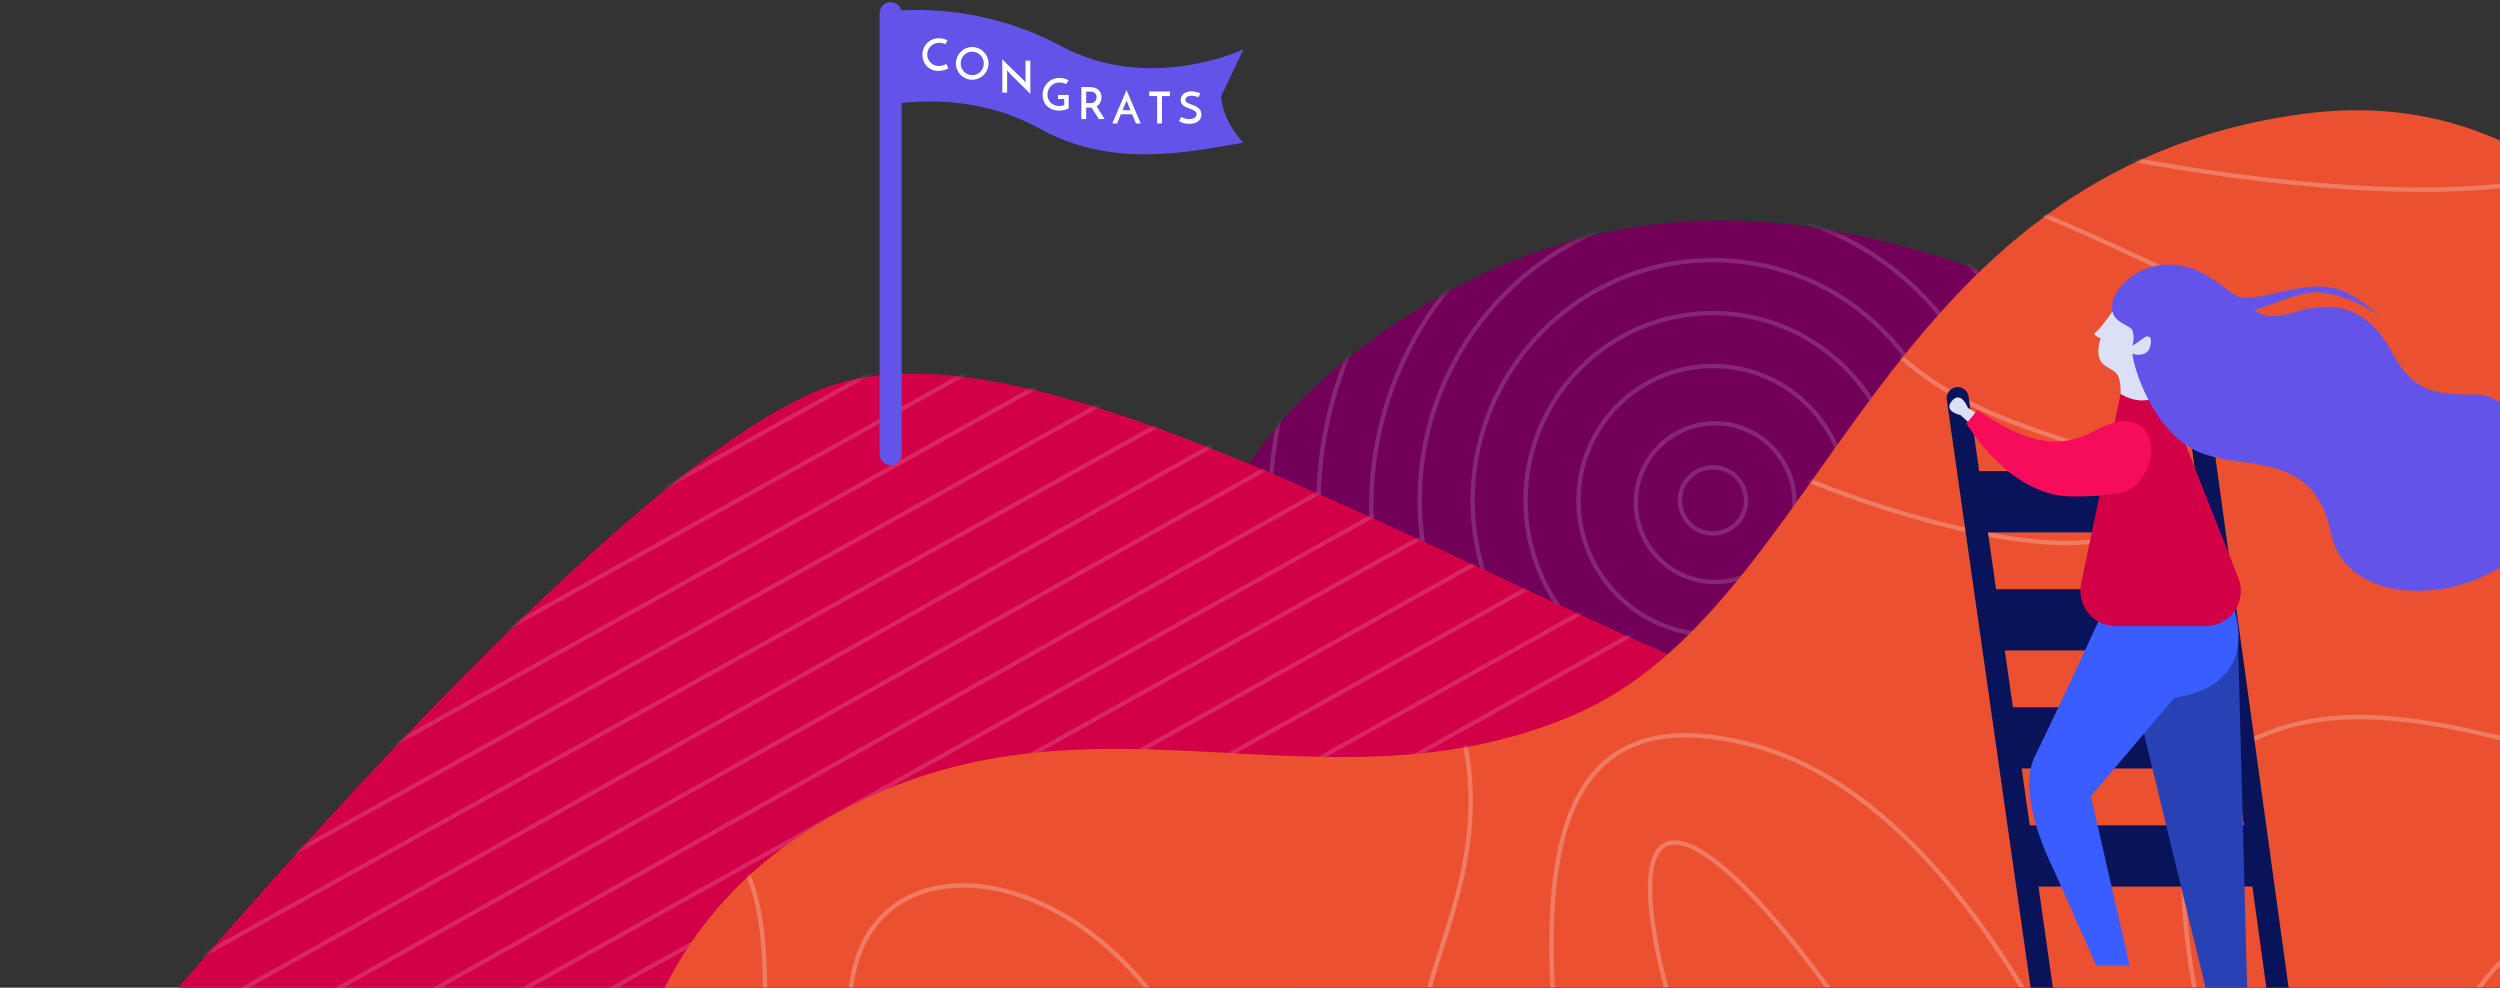 <svg width="567" height="224" viewBox="0 0 567 224" fill="none" xmlns="http://www.w3.org/2000/svg">
<rect x="0" y="0" width="567" height="224" fill="#333333" stroke="none"/>
<path fill-rule="evenodd" clip-rule="evenodd" d="M657.117 205.935C657.117 205.935 687.453 116.056 601.051 116.056C514.65 116.056 423.436 2.238 316.479 73.409C209.521 144.58 316.479 255 316.479 255H657.117V205.935Z" fill="#720059"/>
<mask id="mask0" mask-type="alpha" maskUnits="userSpaceOnUse" x="268" y="50" width="395" height="205">
<path fill-rule="evenodd" clip-rule="evenodd" d="M657.117 205.935C657.117 205.935 687.453 116.056 601.051 116.056C514.65 116.056 423.436 2.238 316.479 73.409C209.521 144.58 316.479 255 316.479 255H657.117V205.935Z" fill="white"/>
</mask>
<g mask="url(#mask0)">
<g opacity="0.15">
<path fill-rule="evenodd" clip-rule="evenodd" d="M388.5 144C405.345 144 419 130.345 419 113.5C419 96.655 405.345 83 388.5 83C371.655 83 358 96.655 358 113.5C358 130.345 371.655 144 388.5 144Z" stroke="white"/>
<path fill-rule="evenodd" clip-rule="evenodd" d="M389 132C398.941 132 407 123.941 407 114C407 104.059 398.941 96 389 96C379.059 96 371 104.059 371 114C371 123.941 379.059 132 389 132Z" stroke="white"/>
<path fill-rule="evenodd" clip-rule="evenodd" d="M388.5 121C392.642 121 396 117.642 396 113.5C396 109.358 392.642 106 388.5 106C384.358 106 381 109.358 381 113.5C381 117.642 384.358 121 388.5 121Z" stroke="white"/>
<path fill-rule="evenodd" clip-rule="evenodd" d="M388.5 156C411.972 156 431 136.972 431 113.5C431 90.028 411.972 71 388.5 71C365.028 71 346 90.028 346 113.5C346 136.972 365.028 156 388.5 156Z" stroke="white"/>
<path fill-rule="evenodd" clip-rule="evenodd" d="M388.5 168C418.6 168 443 143.6 443 113.5C443 83.4 418.6 59 388.5 59C358.4 59 334 83.4 334 113.5C334 143.6 358.4 168 388.5 168Z" stroke="white"/>
<path fill-rule="evenodd" clip-rule="evenodd" d="M388.5 180C425.227 180 455 150.227 455 113.5C455 76.773 425.227 47 388.5 47C351.773 47 322 76.773 322 113.5C322 150.227 351.773 180 388.5 180Z" stroke="white"/>
<path fill-rule="evenodd" clip-rule="evenodd" d="M390 194C433.63 194 469 158.63 469 115C469 71.37 433.63 36 390 36C346.37 36 311 71.37 311 115C311 158.63 346.37 194 390 194Z" stroke="white"/>
<path fill-rule="evenodd" clip-rule="evenodd" d="M390 206C440.258 206 481 165.258 481 115C481 64.742 440.258 24 390 24C339.742 24 299 64.742 299 115C299 165.258 339.742 206 390 206Z" stroke="white"/>
<path fill-rule="evenodd" clip-rule="evenodd" d="M391 219C447.885 219 494 172.885 494 116C494 59.115 447.885 13 391 13C334.115 13 288 59.115 288 116C288 172.885 334.115 219 391 219Z" stroke="white"/>
</g>
</g>
<path fill-rule="evenodd" clip-rule="evenodd" d="M542.5 230.557C542.5 230.557 522.127 187.254 445.406 171.95C368.685 156.647 244.5 67.5 187.836 87.687C131.172 107.874 0.25 272.122 0.25 272.122L542.5 286.5V230.557Z" fill="#D20046"/>
<mask id="mask1" mask-type="alpha" maskUnits="userSpaceOnUse" x="0" y="84" width="543" height="203">
<path fill-rule="evenodd" clip-rule="evenodd" d="M542.5 230.557C542.5 230.557 522.127 187.254 445.406 171.95C368.685 156.647 244.5 67.5 187.836 87.687C131.172 107.874 0.25 272.122 0.25 272.122L542.5 286.5V230.557Z" fill="white"/>
</mask>
<g mask="url(#mask1)">
<g opacity="0.15">
<path d="M57.5 174.5L271.5 55.5" stroke="white" stroke-linecap="square"/>
<path d="M55.5 163.5L269.5 44.5" stroke="white" stroke-linecap="square"/>
<path d="M57.5 186.5L271.5 67.5" stroke="white" stroke-linecap="square"/>
<path d="M57.5 198.5L271.5 79.5" stroke="white" stroke-linecap="square"/>
<path d="M0.25 242L271.5 91.5" stroke="white" stroke-linecap="square"/>
<path d="M2 254L300 87" stroke="white" stroke-linecap="square"/>
<path d="M2 266L310 93.5" stroke="white" stroke-linecap="square"/>
<path d="M19 269L320 100" stroke="white" stroke-linecap="square"/>
<path d="M44 266L332 105.5" stroke="white" stroke-linecap="square"/>
<path d="M52.5 272.25L340.5 111.75" stroke="white" stroke-linecap="square"/>
<path d="M57.5 282.5L354 117" stroke="white" stroke-linecap="square"/>
<path d="M57.5 294.5L358 127" stroke="white" stroke-linecap="square"/>
<path d="M57.5 306.5L363 136.5" stroke="white" stroke-linecap="square"/>
<path d="M57.5 318.5L378 139.5" stroke="white" stroke-linecap="square"/>
<path d="M57.5 330.5L389 145.5" stroke="white" stroke-linecap="square"/>
<path d="M57.5 342.5L401 151" stroke="white" stroke-linecap="square"/>
<path d="M57.5 354.5L412 158" stroke="white" stroke-linecap="square"/>
<path d="M57.5 366.5L426 163" stroke="white" stroke-linecap="square"/>
</g>
</g>
<path fill-rule="evenodd" clip-rule="evenodd" d="M671.915 203.086C648.647 157.408 619.56 12.689 522.251 25.841C424.942 38.993 414.876 137.681 356.607 162.308C298.338 186.935 244.725 151.045 185.477 186.935C126.228 222.826 142.51 292 142.51 292L720 275.064C720 275.064 695.184 248.764 671.915 203.086Z" fill="#EB5131"/>
<mask id="mask2" mask-type="alpha" maskUnits="userSpaceOnUse" x="140" y="25" width="580" height="267">
<path fill-rule="evenodd" clip-rule="evenodd" d="M671.915 203.086C648.647 157.408 619.56 12.689 522.251 25.841C424.942 38.993 414.876 137.681 356.607 162.308C298.338 186.935 244.725 151.045 185.477 186.935C126.228 222.826 142.51 292 142.51 292L720 275.064C720 275.064 695.184 248.764 671.915 203.086Z" fill="white"/>
</mask>
<g mask="url(#mask2)">
<path opacity="0.246" fill-rule="evenodd" clip-rule="evenodd" d="M434 25C434 25 542 55.66 591 37C640 18.34 712 164.1 614 120.5C516 76.9 392 1 413 54.5C434 108 493.246 94 486.019 116C478.791 138 379.5 104.801 358.5 76.9C337.5 49 235.972 41.5 305.5 120.5C375.028 199.5 287 227.5 337.5 276C388 324.5 307 144.257 398 169.129C489 194 529.399 438 473.45 324.5C417.5 211 363.879 155.477 375.94 215.739C384.272 257.373 431.354 355.4 471.128 392.004C488.923 408.38 505.255 412.462 516 393.7C550.763 333 461.615 193.5 510 168.25C558.385 143 631.974 215 665 149.5C698.026 84 705 214.5 614 204.25C523 194 541 339 603 300C665 261 651.851 215.379 702.483 215.559C753.114 215.739 291 370.5 283 285C275 199.5 201.362 181 193.5 221C185.638 261 211.25 300 211.25 300C211.25 300 211.5 173.352 247.25 261C283 348.648 168 276 168 276C168 276 184 196.298 161.5 190.399C139 184.5 300 25 300 25L434 25Z" stroke="white"/>
</g>
<path fill-rule="evenodd" clip-rule="evenodd" d="M202 2.604C202 2.604 220.739 -0.263 240.739 10.488C260.739 21.24 282 11.205 282 11.205L276.955 21.86C276.955 21.86 276.955 26.974 282 32.349C268.758 34.681 251.91 38.16 235.694 29.124C219.477 20.088 202 23.748 202 23.748V2.604Z" fill="#6254E8"/>
<path d="M202 3V103" stroke="#6254E8" stroke-width="5" stroke-linecap="round" stroke-linejoin="round"/>
<path d="M215.082 15.48C215.002 15.54 214.888 15.607 214.742 15.68C214.602 15.747 214.435 15.81 214.242 15.87C214.048 15.93 213.832 15.98 213.592 16.02C213.358 16.06 213.108 16.08 212.842 16.08C212.275 16.08 211.765 15.983 211.312 15.79C210.865 15.59 210.485 15.323 210.172 14.99C209.858 14.657 209.618 14.27 209.452 13.83C209.285 13.39 209.202 12.923 209.202 12.43C209.202 11.883 209.298 11.38 209.492 10.92C209.692 10.46 209.962 10.063 210.302 9.73C210.642 9.397 211.038 9.137 211.492 8.95C211.952 8.763 212.438 8.67 212.952 8.67C213.145 8.67 213.342 8.683 213.542 8.71C213.742 8.737 213.928 8.773 214.102 8.82C214.282 8.867 214.438 8.923 214.572 8.99C214.712 9.05 214.818 9.113 214.892 9.18C214.838 9.26 214.795 9.327 214.762 9.38C214.735 9.433 214.705 9.49 214.672 9.55C214.638 9.603 214.602 9.667 214.562 9.74C214.522 9.813 214.468 9.91 214.402 10.03C214.315 9.97 214.212 9.92 214.092 9.88C213.978 9.84 213.858 9.807 213.732 9.78C213.605 9.753 213.475 9.733 213.342 9.72C213.215 9.707 213.098 9.7 212.992 9.7C212.605 9.7 212.245 9.773 211.912 9.92C211.585 10.06 211.302 10.253 211.062 10.5C210.822 10.74 210.632 11.02 210.492 11.34C210.358 11.66 210.292 11.993 210.292 12.34C210.292 12.68 210.355 13.007 210.482 13.32C210.615 13.633 210.795 13.913 211.022 14.16C211.255 14.407 211.532 14.603 211.852 14.75C212.178 14.897 212.535 14.97 212.922 14.97C213.128 14.97 213.328 14.95 213.522 14.91C213.715 14.87 213.888 14.823 214.042 14.77C214.202 14.717 214.332 14.663 214.432 14.61C214.538 14.557 214.602 14.517 214.622 14.49L215.082 15.48Z" fill="white"/>
<path d="M216.793 14.38C216.793 13.88 216.89 13.407 217.083 12.96C217.276 12.507 217.54 12.11 217.873 11.77C218.213 11.43 218.606 11.163 219.053 10.97C219.5 10.77 219.98 10.67 220.493 10.67C221 10.67 221.476 10.77 221.923 10.97C222.376 11.163 222.77 11.43 223.103 11.77C223.443 12.11 223.71 12.507 223.903 12.96C224.103 13.407 224.203 13.88 224.203 14.38C224.203 14.893 224.103 15.373 223.903 15.82C223.71 16.267 223.443 16.66 223.103 17C222.77 17.333 222.376 17.597 221.923 17.79C221.476 17.983 221 18.08 220.493 18.08C219.98 18.08 219.5 17.983 219.053 17.79C218.606 17.597 218.213 17.333 217.873 17C217.54 16.66 217.276 16.267 217.083 15.82C216.89 15.373 216.793 14.893 216.793 14.38ZM217.883 14.39C217.883 14.757 217.95 15.103 218.083 15.43C218.223 15.75 218.413 16.03 218.653 16.27C218.893 16.51 219.173 16.7 219.493 16.84C219.813 16.98 220.153 17.05 220.513 17.05C220.873 17.05 221.21 16.98 221.523 16.84C221.843 16.7 222.12 16.51 222.353 16.27C222.593 16.03 222.78 15.75 222.913 15.43C223.053 15.103 223.123 14.753 223.123 14.38C223.123 14.013 223.053 13.67 222.913 13.35C222.78 13.023 222.593 12.74 222.353 12.5C222.113 12.26 221.833 12.07 221.513 11.93C221.2 11.79 220.863 11.72 220.503 11.72C220.143 11.72 219.803 11.79 219.483 11.93C219.163 12.07 218.883 12.26 218.643 12.5C218.41 12.74 218.223 13.023 218.083 13.35C217.95 13.677 217.883 14.023 217.883 14.39Z" fill="white"/>
<path d="M233.678 13.75V21.33C233.584 21.21 233.404 21.017 233.138 20.75C232.871 20.483 232.564 20.177 232.218 19.83C231.871 19.483 231.501 19.12 231.108 18.74C230.721 18.36 230.354 18 230.008 17.66C229.661 17.313 229.358 17.007 229.098 16.74C228.838 16.467 228.664 16.273 228.578 16.16L228.388 15.9L228.418 16.22V21H227.318V13.41C227.391 13.503 227.511 13.637 227.678 13.81C227.851 13.983 228.051 14.187 228.278 14.42C228.511 14.647 228.764 14.893 229.038 15.16C229.318 15.427 229.598 15.697 229.878 15.97C230.164 16.243 230.444 16.513 230.718 16.78C230.998 17.04 231.251 17.283 231.478 17.51C231.711 17.737 231.911 17.937 232.078 18.11C232.244 18.283 232.361 18.413 232.428 18.5L232.618 18.78L232.588 18.44V13.75H233.678Z" fill="white"/>
<path d="M242.377 21.53V24.57C242.097 24.73 241.764 24.857 241.377 24.95C240.99 25.037 240.597 25.08 240.197 25.08C239.624 25.08 239.107 24.99 238.647 24.81C238.194 24.63 237.804 24.383 237.477 24.07C237.15 23.75 236.9 23.373 236.727 22.94C236.554 22.507 236.467 22.033 236.467 21.52C236.467 20.953 236.567 20.437 236.767 19.97C236.974 19.497 237.25 19.09 237.597 18.75C237.95 18.41 238.354 18.147 238.807 17.96C239.267 17.767 239.754 17.67 240.267 17.67C240.614 17.67 240.977 17.717 241.357 17.81C241.737 17.897 242.067 18.023 242.347 18.19L241.817 19.08C241.717 19.02 241.6 18.967 241.467 18.92C241.34 18.873 241.207 18.833 241.067 18.8C240.927 18.767 240.787 18.743 240.647 18.73C240.507 18.71 240.374 18.7 240.247 18.7C239.894 18.7 239.554 18.77 239.227 18.91C238.9 19.05 238.614 19.243 238.367 19.49C238.12 19.737 237.924 20.027 237.777 20.36C237.63 20.693 237.557 21.053 237.557 21.44C237.557 21.793 237.62 22.127 237.747 22.44C237.88 22.753 238.064 23.03 238.297 23.27C238.53 23.51 238.81 23.7 239.137 23.84C239.464 23.98 239.824 24.05 240.217 24.05C240.37 24.05 240.55 24.037 240.757 24.01C240.97 23.977 241.174 23.923 241.367 23.85V22.47H239.957V21.53H242.377Z" fill="white"/>
<path d="M245.25 27V19.75H247.23C247.61 19.75 247.957 19.8 248.27 19.9C248.59 20 248.864 20.15 249.09 20.35C249.324 20.543 249.504 20.783 249.63 21.07C249.757 21.35 249.82 21.673 249.82 22.04C249.82 22.24 249.8 22.44 249.76 22.64C249.72 22.833 249.654 23.023 249.56 23.21C249.474 23.39 249.36 23.56 249.22 23.72C249.08 23.873 248.91 24.003 248.71 24.11C248.977 24.53 249.267 24.997 249.58 25.51C249.894 26.017 250.21 26.513 250.53 27H249.22C249.087 26.793 248.947 26.577 248.8 26.35C248.66 26.123 248.517 25.9 248.37 25.68C248.23 25.453 248.09 25.233 247.95 25.02C247.817 24.8 247.69 24.597 247.57 24.41H247.37H246.35V27H245.25ZM246.35 23.38H247.34C247.607 23.38 247.83 23.337 248.01 23.25C248.19 23.157 248.33 23.043 248.43 22.91C248.537 22.777 248.61 22.633 248.65 22.48C248.697 22.327 248.72 22.187 248.72 22.06C248.72 21.933 248.697 21.797 248.65 21.65C248.61 21.497 248.537 21.357 248.43 21.23C248.324 21.097 248.18 20.987 248 20.9C247.827 20.813 247.61 20.77 247.35 20.77H246.35V23.38Z" fill="white"/>
<path d="M257.643 28C257.609 27.927 257.563 27.82 257.503 27.68C257.443 27.54 257.373 27.38 257.293 27.2C257.219 27.013 257.136 26.813 257.043 26.6C256.956 26.38 256.866 26.153 256.773 25.92H254.213L253.353 28H252.273L255.503 20.41C255.543 20.503 255.613 20.673 255.713 20.92C255.819 21.167 255.943 21.463 256.083 21.81C256.229 22.15 256.389 22.53 256.563 22.95C256.743 23.363 256.923 23.783 257.103 24.21C257.289 24.637 257.469 25.057 257.643 25.47C257.823 25.883 257.986 26.263 258.133 26.61C258.279 26.957 258.403 27.253 258.503 27.5C258.609 27.74 258.683 27.907 258.723 28H257.643ZM254.593 25H256.403C256.309 24.78 256.219 24.57 256.133 24.37C256.053 24.163 255.976 23.977 255.903 23.81C255.836 23.637 255.776 23.487 255.723 23.36C255.669 23.233 255.629 23.133 255.603 23.06C255.596 23.047 255.579 23 255.553 22.92C255.533 22.84 255.516 22.767 255.503 22.7C255.489 22.767 255.469 22.84 255.443 22.92C255.416 23 255.399 23.047 255.393 23.06L254.593 25Z" fill="white"/>
<path d="M265.356 20.75V21.79H263.526V28H262.436V21.79H260.646V20.75H265.356Z" fill="white"/>
<path d="M272.213 21.15L271.823 22.04C271.55 21.94 271.276 21.86 271.003 21.8C270.736 21.74 270.48 21.71 270.233 21.71C269.813 21.71 269.476 21.797 269.223 21.97C268.976 22.143 268.853 22.363 268.853 22.63C268.853 22.857 268.943 23.04 269.123 23.18C269.303 23.313 269.526 23.437 269.793 23.55C270.06 23.657 270.35 23.767 270.663 23.88C270.976 23.987 271.266 24.127 271.533 24.3C271.8 24.473 272.023 24.693 272.203 24.96C272.383 25.22 272.473 25.557 272.473 25.97C272.473 26.29 272.413 26.58 272.293 26.84C272.18 27.093 272.006 27.313 271.773 27.5C271.546 27.687 271.26 27.83 270.913 27.93C270.573 28.03 270.173 28.08 269.713 28.08C269.42 28.08 269.153 28.06 268.913 28.02C268.68 27.98 268.466 27.93 268.273 27.87C268.086 27.803 267.92 27.733 267.773 27.66C267.633 27.587 267.513 27.52 267.413 27.46L267.893 26.51C268.16 26.663 268.456 26.787 268.783 26.88C269.11 26.973 269.406 27.02 269.673 27.02C269.806 27.02 269.97 27.003 270.163 26.97C270.363 26.937 270.553 26.88 270.733 26.8C270.913 26.713 271.066 26.6 271.193 26.46C271.326 26.32 271.393 26.143 271.393 25.93C271.393 25.737 271.34 25.573 271.233 25.44C271.133 25.3 270.996 25.18 270.823 25.08C270.656 24.973 270.463 24.88 270.243 24.8C270.03 24.713 269.81 24.627 269.583 24.54C269.356 24.447 269.133 24.35 268.913 24.25C268.7 24.15 268.506 24.03 268.333 23.89C268.166 23.743 268.03 23.577 267.923 23.39C267.823 23.197 267.773 22.967 267.773 22.7C267.773 22.453 267.823 22.21 267.923 21.97C268.023 21.73 268.173 21.517 268.373 21.33C268.573 21.143 268.82 20.993 269.113 20.88C269.413 20.767 269.76 20.71 270.153 20.71C270.393 20.71 270.626 20.73 270.853 20.77C271.086 20.81 271.296 20.857 271.483 20.91C271.67 20.957 271.826 21.003 271.953 21.05C272.086 21.097 272.173 21.13 272.213 21.15Z" fill="white"/>
<path d="M444 90.302L474.419 303.5" stroke="#08135A" stroke-width="5" stroke-linecap="round" stroke-linejoin="round"/>
<path d="M499.684 101.9L527.5 303.5" stroke="#08135A" stroke-width="5" stroke-linecap="round" stroke-linejoin="round"/>
<path fill-rule="evenodd" clip-rule="evenodd" d="M457.424 187.187H511.119L514.102 201.071H459.063L457.424 187.187Z" fill="#08135A"/>
<path fill-rule="evenodd" clip-rule="evenodd" d="M453.564 160.411H507.982L510.242 174.295H455.184L453.564 160.411Z" fill="#08135A"/>
<path fill-rule="evenodd" clip-rule="evenodd" d="M449.545 133.635H504.227L506.223 147.519H451.677L449.545 133.635Z" fill="#08135A"/>
<path fill-rule="evenodd" clip-rule="evenodd" d="M446.08 106.859H500.786L502.758 120.743H447.512L446.08 106.859Z" fill="#08135A"/>
<path fill-rule="evenodd" clip-rule="evenodd" d="M485 161.247L503.359 237H510L507.492 142L485 149.267V161.247Z" fill="#2842B6"/>
<path fill-rule="evenodd" clip-rule="evenodd" d="M476.21 140.317C476.21 140.317 465.944 162.582 461.519 171.488C457.094 180.394 465.561 196.777 465.561 196.777L475.439 219H483.001L474.218 180.574L493.162 158.218C493.162 158.218 512.887 156.724 506.391 137.002C506.339 136.928 476.21 140.317 476.21 140.317Z" fill="#395DFF"/>
<path fill-rule="evenodd" clip-rule="evenodd" d="M481.002 68C481.002 68 476.439 74.617 475.36 75.3C474.28 75.984 476.439 76.719 476.439 76.719C476.439 76.719 474.786 81.043 477.322 82.852C479.857 84.661 481.002 83.806 481.002 90.201C481.002 96.596 501 88.379 501 88.379L488.225 68H481.002Z" fill="#DCE0F6"/>
<path fill-rule="evenodd" clip-rule="evenodd" d="M480.949 89.342C480.968 89.342 475.169 117.189 472.004 132.382C470.969 137.35 474.765 142 479.839 142H500.225C505.874 142 509.743 136.304 507.663 131.053L491 89C491 89 486.709 92.857 480.949 89.342Z" fill="#D20046"/>
<path fill-rule="evenodd" clip-rule="evenodd" d="M506.399 66.694C510.999 70.185 523.781 61.518 532.816 66.694C535.471 67.972 540 71.784 540 71.784C540 71.784 529.826 64.542 522.031 66.694C514.236 68.847 506.794 72.99 502.854 71.784C498.915 70.579 501.799 63.203 506.399 66.694Z" fill="#6254E8"/>
<path fill-rule="evenodd" clip-rule="evenodd" d="M479.292 67.995C480.872 62.783 490.487 56.062 501.174 62.901C511.861 69.739 511.17 73.636 520.965 70.679C530.759 67.722 537.657 70.762 542.631 80.127C547.606 89.492 553.201 89.492 561.768 89.492C570.335 89.492 582.374 105.603 574.374 120.943C566.375 136.282 532.671 140.307 528.684 120.943C524.698 101.578 508.45 107.041 498.271 102.335C488.092 97.628 483.655 82.747 483.655 80.161C483.569 80.373 486.726 81.117 487.527 78.978C488.329 76.839 487.527 75.681 486.237 76.624C484.946 77.568 483.626 78.419 483.626 78.419C483.626 78.419 484.221 76.398 483.626 74.924C483.031 73.45 477.712 73.206 479.292 67.995Z" fill="#6254E8"/>
<path fill-rule="evenodd" clip-rule="evenodd" d="M448 93.579L446.301 92.465C446.301 92.465 444.783 88.499 442.707 90.914C440.631 93.329 444.652 94.142 444.652 94.142L446.686 96L448 93.579Z" fill="#DCE0F6"/>
<path fill-rule="evenodd" clip-rule="evenodd" d="M484.652 96.044C474.792 92.413 471.796 109.14 448.548 93.007C448.591 92.856 446 96.044 446 96.044C446 96.044 455.564 112.602 470 112.602C484.436 112.602 484.652 110.272 486.613 107.026C488.574 103.781 488.588 98.079 484.652 96.044Z" fill="#F60C5A"/>
</svg>
